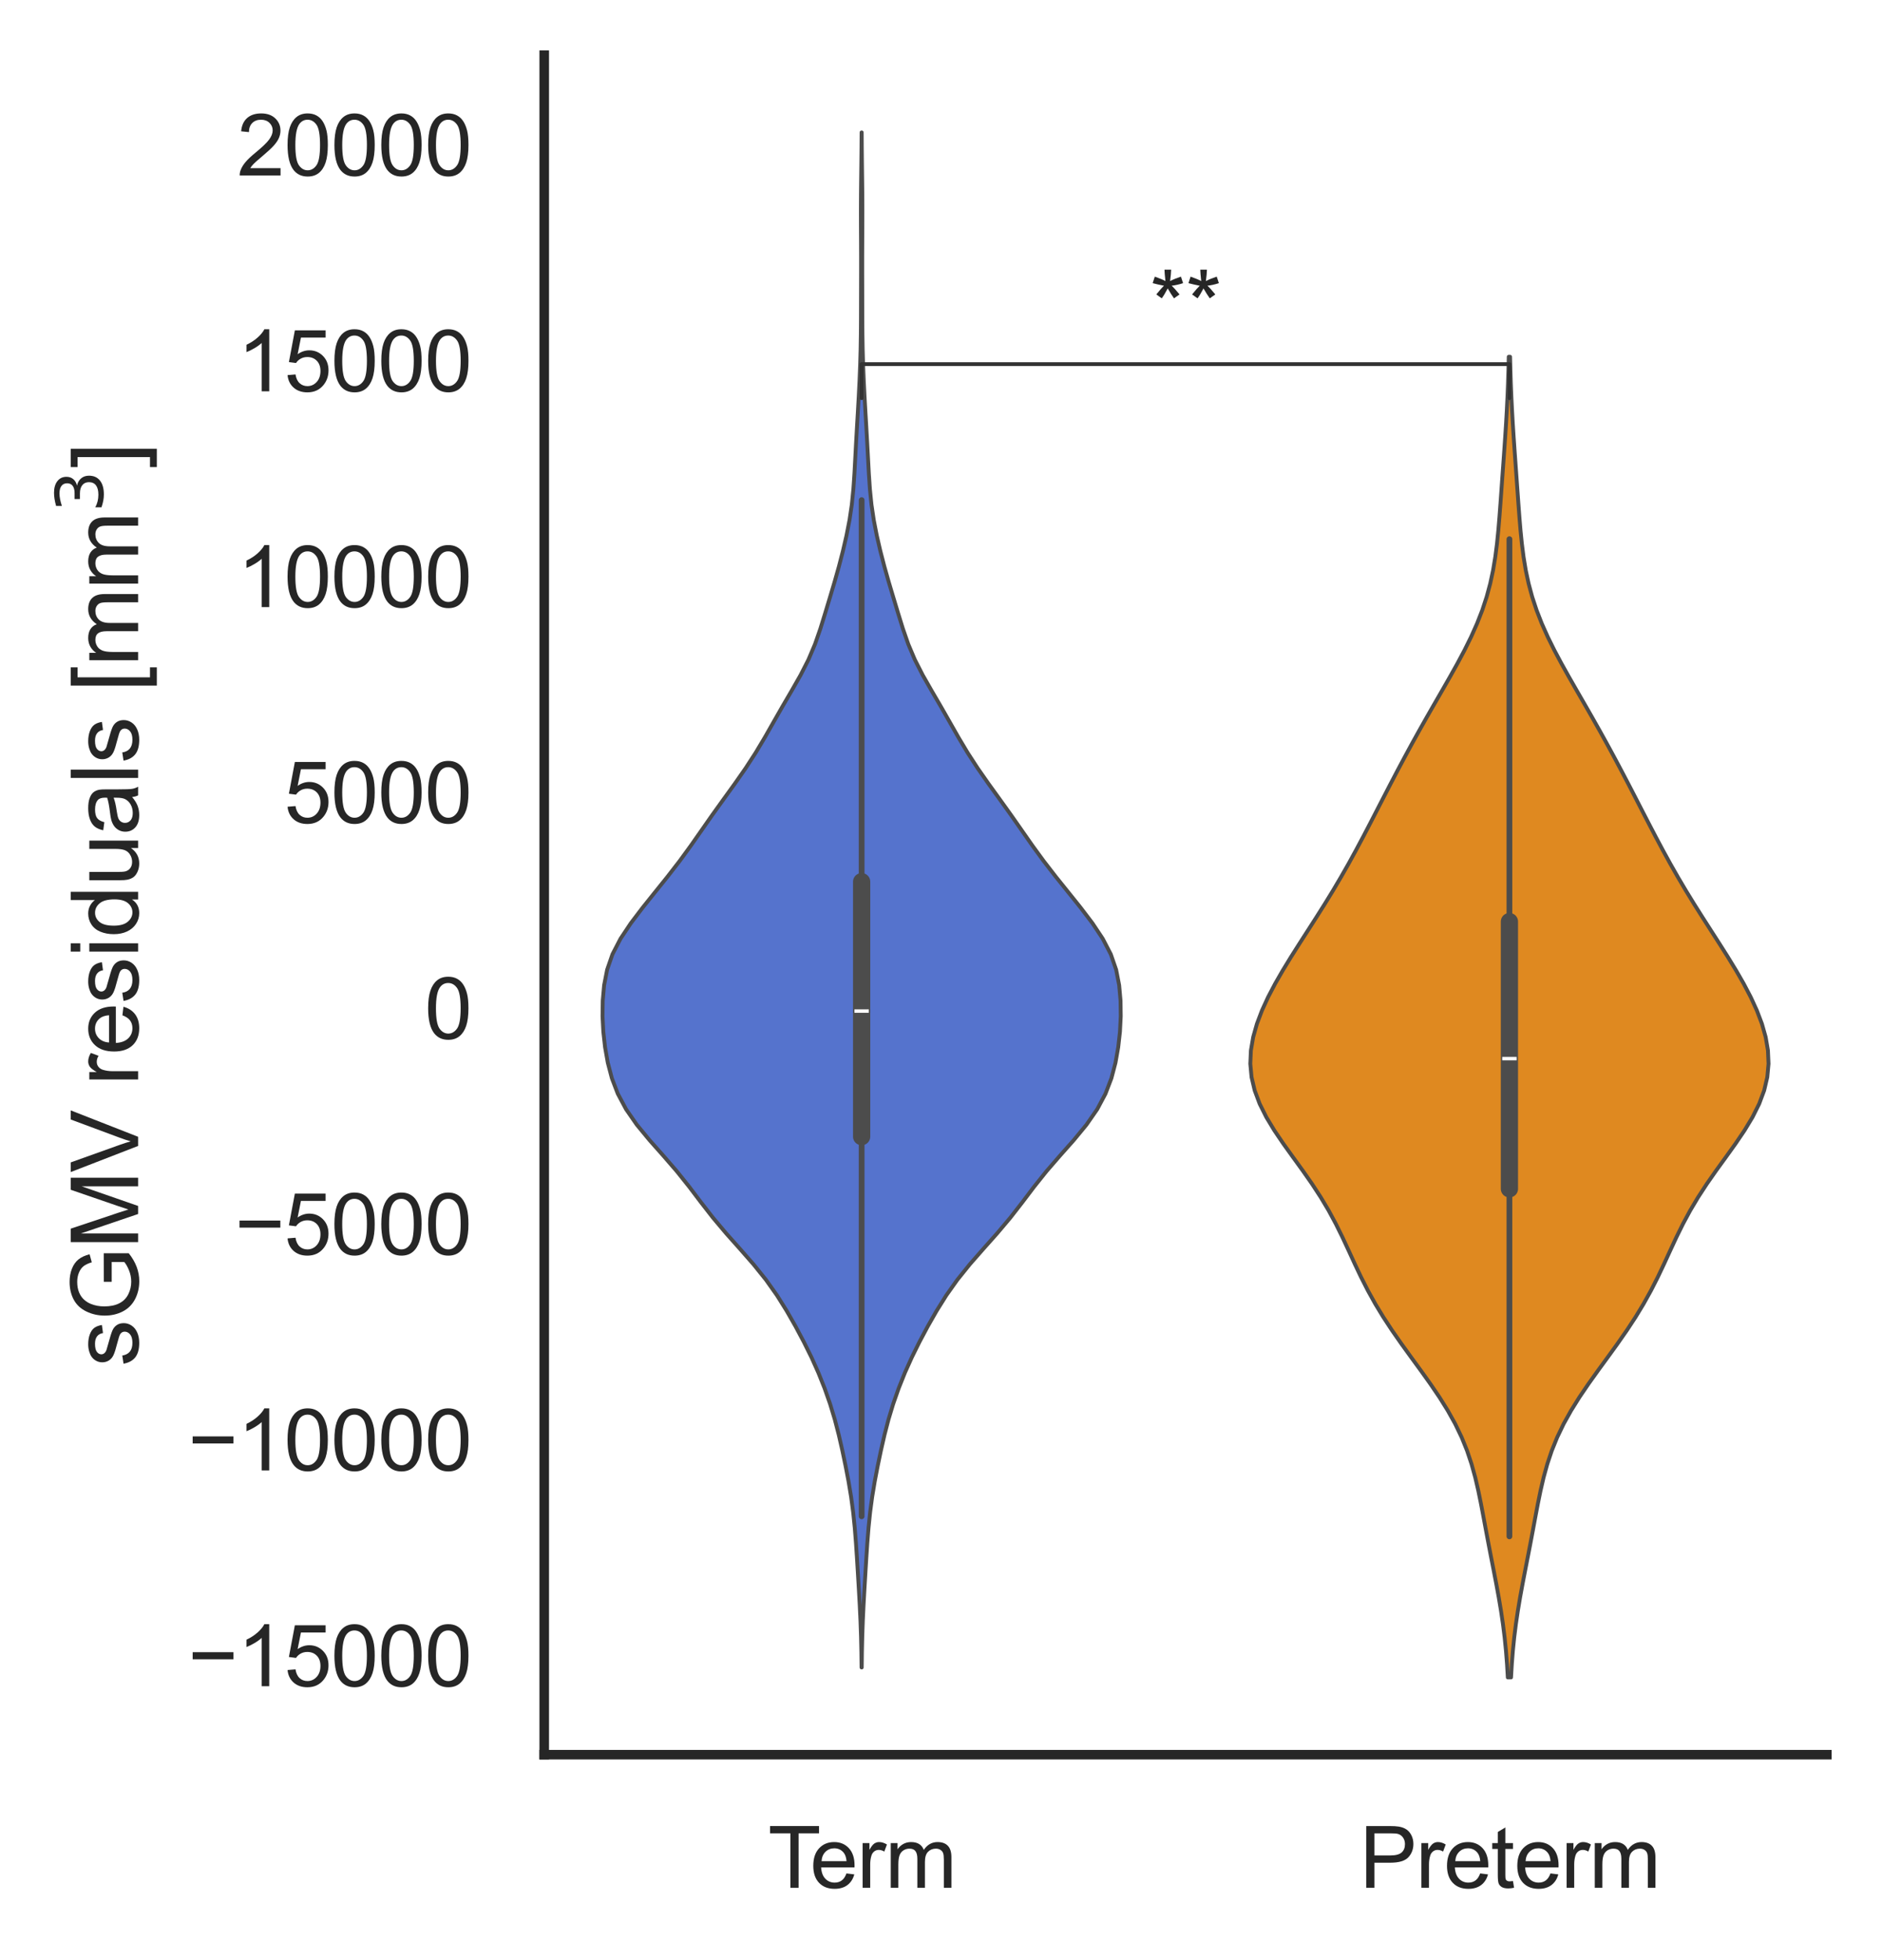 <?xml version="1.0" encoding="utf-8" standalone="no"?>
<!DOCTYPE svg PUBLIC "-//W3C//DTD SVG 1.1//EN"
  "http://www.w3.org/Graphics/SVG/1.1/DTD/svg11.dtd">
<svg xmlns:xlink="http://www.w3.org/1999/xlink" width="245.63pt" height="255.72pt" viewBox="0 0 245.63 255.72" xmlns="http://www.w3.org/2000/svg" version="1.1">
 <defs>
  <style type="text/css">*{stroke-linejoin: round; stroke-linecap: butt}</style>
 </defs>
 <g id="figure_1">
  <g id="patch_1">
   <path d="M 0 255.72 
L 245.63 255.72 
L 245.63 0 
L 0 0 
z
" style="fill: #ffffff"/>
  </g>
  <g id="axes_1">
   <g id="patch_2">
    <path d="M 71.03 228.96 
L 238.43 228.96 
L 238.43 7.2 
L 71.03 7.2 
z
" style="fill: #ffffff"/>
   </g>
   <g id="matplotlib.axis_1">
    <g id="xtick_1">
     <g id="text_1">
      <!-- Term -->
      <g style="fill: #262626" transform="translate(100.239 246.334) scale(0.11 -0.11)">
       <defs>
        <path id="ArialMT-54" d="M 1659 0 
L 1659 4041 
L 150 4041 
L 150 4581 
L 3781 4581 
L 3781 4041 
L 2266 4041 
L 2266 0 
L 1659 0 
z
" transform="scale(0.016)"/>
        <path id="ArialMT-65" d="M 2694 1069 
L 3275 997 
Q 3138 488 2766 206 
Q 2394 -75 1816 -75 
Q 1088 -75 661 373 
Q 234 822 234 1631 
Q 234 2469 665 2931 
Q 1097 3394 1784 3394 
Q 2450 3394 2872 2941 
Q 3294 2488 3294 1666 
Q 3294 1616 3291 1516 
L 816 1516 
Q 847 969 1125 678 
Q 1403 388 1819 388 
Q 2128 388 2347 550 
Q 2566 713 2694 1069 
z
M 847 1978 
L 2700 1978 
Q 2663 2397 2488 2606 
Q 2219 2931 1791 2931 
Q 1403 2931 1139 2672 
Q 875 2413 847 1978 
z
" transform="scale(0.016)"/>
        <path id="ArialMT-72" d="M 416 0 
L 416 3319 
L 922 3319 
L 922 2816 
Q 1116 3169 1280 3281 
Q 1444 3394 1641 3394 
Q 1925 3394 2219 3213 
L 2025 2691 
Q 1819 2813 1613 2813 
Q 1428 2813 1281 2702 
Q 1134 2591 1072 2394 
Q 978 2094 978 1738 
L 978 0 
L 416 0 
z
" transform="scale(0.016)"/>
        <path id="ArialMT-6d" d="M 422 0 
L 422 3319 
L 925 3319 
L 925 2853 
Q 1081 3097 1340 3245 
Q 1600 3394 1931 3394 
Q 2300 3394 2536 3241 
Q 2772 3088 2869 2813 
Q 3263 3394 3894 3394 
Q 4388 3394 4653 3120 
Q 4919 2847 4919 2278 
L 4919 0 
L 4359 0 
L 4359 2091 
Q 4359 2428 4304 2576 
Q 4250 2725 4106 2815 
Q 3963 2906 3769 2906 
Q 3419 2906 3187 2673 
Q 2956 2441 2956 1928 
L 2956 0 
L 2394 0 
L 2394 2156 
Q 2394 2531 2256 2718 
Q 2119 2906 1806 2906 
Q 1569 2906 1367 2781 
Q 1166 2656 1075 2415 
Q 984 2175 984 1722 
L 984 0 
L 422 0 
z
" transform="scale(0.016)"/>
       </defs>
       <use xlink:href="#ArialMT-54"/>
       <use xlink:href="#ArialMT-65" x="49.959"/>
       <use xlink:href="#ArialMT-72" x="105.574"/>
       <use xlink:href="#ArialMT-6d" x="138.875"/>
      </g>
     </g>
    </g>
    <g id="xtick_2">
     <g id="text_2">
      <!-- Preterm -->
      <g style="fill: #262626" transform="translate(177.445 246.334) scale(0.11 -0.11)">
       <defs>
        <path id="ArialMT-50" d="M 494 0 
L 494 4581 
L 2222 4581 
Q 2678 4581 2919 4538 
Q 3256 4481 3484 4323 
Q 3713 4166 3852 3881 
Q 3991 3597 3991 3256 
Q 3991 2672 3619 2267 
Q 3247 1863 2275 1863 
L 1100 1863 
L 1100 0 
L 494 0 
z
M 1100 2403 
L 2284 2403 
Q 2872 2403 3119 2622 
Q 3366 2841 3366 3238 
Q 3366 3525 3220 3729 
Q 3075 3934 2838 4000 
Q 2684 4041 2272 4041 
L 1100 4041 
L 1100 2403 
z
" transform="scale(0.016)"/>
        <path id="ArialMT-74" d="M 1650 503 
L 1731 6 
Q 1494 -44 1306 -44 
Q 1000 -44 831 53 
Q 663 150 594 308 
Q 525 466 525 972 
L 525 2881 
L 113 2881 
L 113 3319 
L 525 3319 
L 525 4141 
L 1084 4478 
L 1084 3319 
L 1650 3319 
L 1650 2881 
L 1084 2881 
L 1084 941 
Q 1084 700 1114 631 
Q 1144 563 1211 522 
Q 1278 481 1403 481 
Q 1497 481 1650 503 
z
" transform="scale(0.016)"/>
       </defs>
       <use xlink:href="#ArialMT-50"/>
       <use xlink:href="#ArialMT-72" x="66.699"/>
       <use xlink:href="#ArialMT-65" x="100"/>
       <use xlink:href="#ArialMT-74" x="155.615"/>
       <use xlink:href="#ArialMT-65" x="183.398"/>
       <use xlink:href="#ArialMT-72" x="239.014"/>
       <use xlink:href="#ArialMT-6d" x="272.314"/>
      </g>
     </g>
    </g>
   </g>
   <g id="matplotlib.axis_2">
    <g id="ytick_1">
     <g id="text_3">
      <!-- −15000 -->
      <g style="fill: #262626" transform="translate(24.52 220.026) scale(0.11 -0.11)">
       <defs>
        <path id="ArialMT-2212" d="M 3381 1997 
L 356 1997 
L 356 2522 
L 3381 2522 
L 3381 1997 
z
" transform="scale(0.016)"/>
        <path id="ArialMT-31" d="M 2384 0 
L 1822 0 
L 1822 3584 
Q 1619 3391 1289 3197 
Q 959 3003 697 2906 
L 697 3450 
Q 1169 3672 1522 3987 
Q 1875 4303 2022 4600 
L 2384 4600 
L 2384 0 
z
" transform="scale(0.016)"/>
        <path id="ArialMT-35" d="M 266 1200 
L 856 1250 
Q 922 819 1161 601 
Q 1400 384 1738 384 
Q 2144 384 2425 690 
Q 2706 997 2706 1503 
Q 2706 1984 2436 2262 
Q 2166 2541 1728 2541 
Q 1456 2541 1237 2417 
Q 1019 2294 894 2097 
L 366 2166 
L 809 4519 
L 3088 4519 
L 3088 3981 
L 1259 3981 
L 1013 2750 
Q 1425 3038 1878 3038 
Q 2478 3038 2890 2622 
Q 3303 2206 3303 1553 
Q 3303 931 2941 478 
Q 2500 -78 1738 -78 
Q 1113 -78 717 272 
Q 322 622 266 1200 
z
" transform="scale(0.016)"/>
        <path id="ArialMT-30" d="M 266 2259 
Q 266 3072 433 3567 
Q 600 4063 929 4331 
Q 1259 4600 1759 4600 
Q 2128 4600 2406 4451 
Q 2684 4303 2865 4023 
Q 3047 3744 3150 3342 
Q 3253 2941 3253 2259 
Q 3253 1453 3087 958 
Q 2922 463 2592 192 
Q 2263 -78 1759 -78 
Q 1097 -78 719 397 
Q 266 969 266 2259 
z
M 844 2259 
Q 844 1131 1108 757 
Q 1372 384 1759 384 
Q 2147 384 2411 759 
Q 2675 1134 2675 2259 
Q 2675 3391 2411 3762 
Q 2147 4134 1753 4134 
Q 1366 4134 1134 3806 
Q 844 3388 844 2259 
z
" transform="scale(0.016)"/>
       </defs>
       <use xlink:href="#ArialMT-2212"/>
       <use xlink:href="#ArialMT-31" x="58.398"/>
       <use xlink:href="#ArialMT-35" x="114.014"/>
       <use xlink:href="#ArialMT-30" x="169.629"/>
       <use xlink:href="#ArialMT-30" x="225.244"/>
       <use xlink:href="#ArialMT-30" x="280.859"/>
      </g>
     </g>
    </g>
    <g id="ytick_2">
     <g id="text_4">
      <!-- −10000 -->
      <g style="fill: #262626" transform="translate(24.52 191.865) scale(0.11 -0.11)">
       <use xlink:href="#ArialMT-2212"/>
       <use xlink:href="#ArialMT-31" x="58.398"/>
       <use xlink:href="#ArialMT-30" x="114.014"/>
       <use xlink:href="#ArialMT-30" x="169.629"/>
       <use xlink:href="#ArialMT-30" x="225.244"/>
       <use xlink:href="#ArialMT-30" x="280.859"/>
      </g>
     </g>
    </g>
    <g id="ytick_3">
     <g id="text_5">
      <!-- −5000 -->
      <g style="fill: #262626" transform="translate(30.637 163.704) scale(0.11 -0.11)">
       <use xlink:href="#ArialMT-2212"/>
       <use xlink:href="#ArialMT-35" x="58.398"/>
       <use xlink:href="#ArialMT-30" x="114.014"/>
       <use xlink:href="#ArialMT-30" x="169.629"/>
       <use xlink:href="#ArialMT-30" x="225.244"/>
      </g>
     </g>
    </g>
    <g id="ytick_4">
     <g id="text_6">
      <!-- 0 -->
      <g style="fill: #262626" transform="translate(55.413 135.543) scale(0.11 -0.11)">
       <use xlink:href="#ArialMT-30"/>
      </g>
     </g>
    </g>
    <g id="ytick_5">
     <g id="text_7">
      <!-- 5000 -->
      <g style="fill: #262626" transform="translate(37.062 107.381) scale(0.11 -0.11)">
       <use xlink:href="#ArialMT-35"/>
       <use xlink:href="#ArialMT-30" x="55.615"/>
       <use xlink:href="#ArialMT-30" x="111.23"/>
       <use xlink:href="#ArialMT-30" x="166.846"/>
      </g>
     </g>
    </g>
    <g id="ytick_6">
     <g id="text_8">
      <!-- 10000 -->
      <g style="fill: #262626" transform="translate(30.945 79.22) scale(0.11 -0.11)">
       <use xlink:href="#ArialMT-31"/>
       <use xlink:href="#ArialMT-30" x="55.615"/>
       <use xlink:href="#ArialMT-30" x="111.23"/>
       <use xlink:href="#ArialMT-30" x="166.846"/>
       <use xlink:href="#ArialMT-30" x="222.461"/>
      </g>
     </g>
    </g>
    <g id="ytick_7">
     <g id="text_9">
      <!-- 15000 -->
      <g style="fill: #262626" transform="translate(30.945 51.059) scale(0.11 -0.11)">
       <use xlink:href="#ArialMT-31"/>
       <use xlink:href="#ArialMT-35" x="55.615"/>
       <use xlink:href="#ArialMT-30" x="111.23"/>
       <use xlink:href="#ArialMT-30" x="166.846"/>
       <use xlink:href="#ArialMT-30" x="222.461"/>
      </g>
     </g>
    </g>
    <g id="ytick_8">
     <g id="text_10">
      <!-- 20000 -->
      <g style="fill: #262626" transform="translate(30.945 22.898) scale(0.11 -0.11)">
       <defs>
        <path id="ArialMT-32" d="M 3222 541 
L 3222 0 
L 194 0 
Q 188 203 259 391 
Q 375 700 629 1000 
Q 884 1300 1366 1694 
Q 2113 2306 2375 2664 
Q 2638 3022 2638 3341 
Q 2638 3675 2398 3904 
Q 2159 4134 1775 4134 
Q 1369 4134 1125 3890 
Q 881 3647 878 3216 
L 300 3275 
Q 359 3922 746 4261 
Q 1134 4600 1788 4600 
Q 2447 4600 2831 4234 
Q 3216 3869 3216 3328 
Q 3216 3053 3103 2787 
Q 2991 2522 2730 2228 
Q 2469 1934 1863 1422 
Q 1356 997 1212 845 
Q 1069 694 975 541 
L 3222 541 
z
" transform="scale(0.016)"/>
       </defs>
       <use xlink:href="#ArialMT-32"/>
       <use xlink:href="#ArialMT-30" x="55.615"/>
       <use xlink:href="#ArialMT-30" x="111.23"/>
       <use xlink:href="#ArialMT-30" x="166.846"/>
       <use xlink:href="#ArialMT-30" x="222.461"/>
      </g>
     </g>
    </g>
    <g id="text_11">
     <!-- sGMV residuals [mm$^3$] -->
     <g style="fill: #262626" transform="translate(18.12 178.32) rotate(-90) scale(0.12 -0.12)">
      <defs>
       <path id="ArialMT-73" d="M 197 991 
L 753 1078 
Q 800 744 1014 566 
Q 1228 388 1613 388 
Q 2000 388 2187 545 
Q 2375 703 2375 916 
Q 2375 1106 2209 1216 
Q 2094 1291 1634 1406 
Q 1016 1563 777 1677 
Q 538 1791 414 1992 
Q 291 2194 291 2438 
Q 291 2659 392 2848 
Q 494 3038 669 3163 
Q 800 3259 1026 3326 
Q 1253 3394 1513 3394 
Q 1903 3394 2198 3281 
Q 2494 3169 2634 2976 
Q 2775 2784 2828 2463 
L 2278 2388 
Q 2241 2644 2061 2787 
Q 1881 2931 1553 2931 
Q 1166 2931 1000 2803 
Q 834 2675 834 2503 
Q 834 2394 903 2306 
Q 972 2216 1119 2156 
Q 1203 2125 1616 2013 
Q 2213 1853 2448 1751 
Q 2684 1650 2818 1456 
Q 2953 1263 2953 975 
Q 2953 694 2789 445 
Q 2625 197 2315 61 
Q 2006 -75 1616 -75 
Q 969 -75 630 194 
Q 291 463 197 991 
z
" transform="scale(0.016)"/>
       <path id="ArialMT-47" d="M 2638 1797 
L 2638 2334 
L 4578 2338 
L 4578 638 
Q 4131 281 3656 101 
Q 3181 -78 2681 -78 
Q 2006 -78 1454 211 
Q 903 500 622 1047 
Q 341 1594 341 2269 
Q 341 2938 620 3517 
Q 900 4097 1425 4378 
Q 1950 4659 2634 4659 
Q 3131 4659 3532 4498 
Q 3934 4338 4162 4050 
Q 4391 3763 4509 3300 
L 3963 3150 
Q 3859 3500 3706 3700 
Q 3553 3900 3268 4020 
Q 2984 4141 2638 4141 
Q 2222 4141 1919 4014 
Q 1616 3888 1430 3681 
Q 1244 3475 1141 3228 
Q 966 2803 966 2306 
Q 966 1694 1177 1281 
Q 1388 869 1791 669 
Q 2194 469 2647 469 
Q 3041 469 3416 620 
Q 3791 772 3984 944 
L 3984 1797 
L 2638 1797 
z
" transform="scale(0.016)"/>
       <path id="ArialMT-4d" d="M 475 0 
L 475 4581 
L 1388 4581 
L 2472 1338 
Q 2622 884 2691 659 
Q 2769 909 2934 1394 
L 4031 4581 
L 4847 4581 
L 4847 0 
L 4263 0 
L 4263 3834 
L 2931 0 
L 2384 0 
L 1059 3900 
L 1059 0 
L 475 0 
z
" transform="scale(0.016)"/>
       <path id="ArialMT-56" d="M 1803 0 
L 28 4581 
L 684 4581 
L 1875 1253 
Q 2019 853 2116 503 
Q 2222 878 2363 1253 
L 3600 4581 
L 4219 4581 
L 2425 0 
L 1803 0 
z
" transform="scale(0.016)"/>
       <path id="ArialMT-20" transform="scale(0.016)"/>
       <path id="ArialMT-69" d="M 425 3934 
L 425 4581 
L 988 4581 
L 988 3934 
L 425 3934 
z
M 425 0 
L 425 3319 
L 988 3319 
L 988 0 
L 425 0 
z
" transform="scale(0.016)"/>
       <path id="ArialMT-64" d="M 2575 0 
L 2575 419 
Q 2259 -75 1647 -75 
Q 1250 -75 917 144 
Q 584 363 401 755 
Q 219 1147 219 1656 
Q 219 2153 384 2558 
Q 550 2963 881 3178 
Q 1213 3394 1622 3394 
Q 1922 3394 2156 3267 
Q 2391 3141 2538 2938 
L 2538 4581 
L 3097 4581 
L 3097 0 
L 2575 0 
z
M 797 1656 
Q 797 1019 1065 703 
Q 1334 388 1700 388 
Q 2069 388 2326 689 
Q 2584 991 2584 1609 
Q 2584 2291 2321 2609 
Q 2059 2928 1675 2928 
Q 1300 2928 1048 2622 
Q 797 2316 797 1656 
z
" transform="scale(0.016)"/>
       <path id="ArialMT-75" d="M 2597 0 
L 2597 488 
Q 2209 -75 1544 -75 
Q 1250 -75 995 37 
Q 741 150 617 320 
Q 494 491 444 738 
Q 409 903 409 1263 
L 409 3319 
L 972 3319 
L 972 1478 
Q 972 1038 1006 884 
Q 1059 663 1231 536 
Q 1403 409 1656 409 
Q 1909 409 2131 539 
Q 2353 669 2445 892 
Q 2538 1116 2538 1541 
L 2538 3319 
L 3100 3319 
L 3100 0 
L 2597 0 
z
" transform="scale(0.016)"/>
       <path id="ArialMT-61" d="M 2588 409 
Q 2275 144 1986 34 
Q 1697 -75 1366 -75 
Q 819 -75 525 192 
Q 231 459 231 875 
Q 231 1119 342 1320 
Q 453 1522 633 1644 
Q 813 1766 1038 1828 
Q 1203 1872 1538 1913 
Q 2219 1994 2541 2106 
Q 2544 2222 2544 2253 
Q 2544 2597 2384 2738 
Q 2169 2928 1744 2928 
Q 1347 2928 1158 2789 
Q 969 2650 878 2297 
L 328 2372 
Q 403 2725 575 2942 
Q 747 3159 1072 3276 
Q 1397 3394 1825 3394 
Q 2250 3394 2515 3294 
Q 2781 3194 2906 3042 
Q 3031 2891 3081 2659 
Q 3109 2516 3109 2141 
L 3109 1391 
Q 3109 606 3145 398 
Q 3181 191 3288 0 
L 2700 0 
Q 2613 175 2588 409 
z
M 2541 1666 
Q 2234 1541 1622 1453 
Q 1275 1403 1131 1340 
Q 988 1278 909 1158 
Q 831 1038 831 891 
Q 831 666 1001 516 
Q 1172 366 1500 366 
Q 1825 366 2078 508 
Q 2331 650 2450 897 
Q 2541 1088 2541 1459 
L 2541 1666 
z
" transform="scale(0.016)"/>
       <path id="ArialMT-6c" d="M 409 0 
L 409 4581 
L 972 4581 
L 972 0 
L 409 0 
z
" transform="scale(0.016)"/>
       <path id="ArialMT-5b" d="M 434 -1272 
L 434 4581 
L 1675 4581 
L 1675 4116 
L 997 4116 
L 997 -806 
L 1675 -806 
L 1675 -1272 
L 434 -1272 
z
" transform="scale(0.016)"/>
       <path id="DejaVuSans-33" d="M 2597 2516 
Q 3050 2419 3304 2112 
Q 3559 1806 3559 1356 
Q 3559 666 3084 287 
Q 2609 -91 1734 -91 
Q 1441 -91 1130 -33 
Q 819 25 488 141 
L 488 750 
Q 750 597 1062 519 
Q 1375 441 1716 441 
Q 2309 441 2620 675 
Q 2931 909 2931 1356 
Q 2931 1769 2642 2001 
Q 2353 2234 1838 2234 
L 1294 2234 
L 1294 2753 
L 1863 2753 
Q 2328 2753 2575 2939 
Q 2822 3125 2822 3475 
Q 2822 3834 2567 4026 
Q 2313 4219 1838 4219 
Q 1578 4219 1281 4162 
Q 984 4106 628 3988 
L 628 4550 
Q 988 4650 1302 4700 
Q 1616 4750 1894 4750 
Q 2613 4750 3031 4423 
Q 3450 4097 3450 3541 
Q 3450 3153 3228 2886 
Q 3006 2619 2597 2516 
z
" transform="scale(0.016)"/>
       <path id="ArialMT-5d" d="M 1363 -1272 
L 122 -1272 
L 122 -806 
L 800 -806 
L 800 4116 
L 122 4116 
L 122 4581 
L 1363 4581 
L 1363 -1272 
z
" transform="scale(0.016)"/>
      </defs>
      <use xlink:href="#ArialMT-73" transform="translate(0 0.766)"/>
      <use xlink:href="#ArialMT-47" transform="translate(50 0.766)"/>
      <use xlink:href="#ArialMT-4d" transform="translate(127.783 0.766)"/>
      <use xlink:href="#ArialMT-56" transform="translate(211.084 0.766)"/>
      <use xlink:href="#ArialMT-20" transform="translate(277.783 0.766)"/>
      <use xlink:href="#ArialMT-72" transform="translate(305.566 0.766)"/>
      <use xlink:href="#ArialMT-65" transform="translate(338.867 0.766)"/>
      <use xlink:href="#ArialMT-73" transform="translate(394.482 0.766)"/>
      <use xlink:href="#ArialMT-69" transform="translate(444.482 0.766)"/>
      <use xlink:href="#ArialMT-64" transform="translate(466.699 0.766)"/>
      <use xlink:href="#ArialMT-75" transform="translate(522.314 0.766)"/>
      <use xlink:href="#ArialMT-61" transform="translate(577.93 0.766)"/>
      <use xlink:href="#ArialMT-6c" transform="translate(633.545 0.766)"/>
      <use xlink:href="#ArialMT-73" transform="translate(655.762 0.766)"/>
      <use xlink:href="#ArialMT-20" transform="translate(705.762 0.766)"/>
      <use xlink:href="#ArialMT-5b" transform="translate(733.545 0.766)"/>
      <use xlink:href="#ArialMT-6d" transform="translate(761.328 0.766)"/>
      <use xlink:href="#ArialMT-6d" transform="translate(844.629 0.766)"/>
      <use xlink:href="#DejaVuSans-33" transform="translate(928.887 39.047) scale(0.7)"/>
      <use xlink:href="#ArialMT-5d" transform="translate(976.157 0.766)"/>
     </g>
    </g>
   </g>
   <g id="PolyCollection_1">
    <defs>
     <path id="m1235b71c80" d="M 112.472 -38.143 
L 112.442 -38.143 
L 112.419 -40.166 
L 112.375 -42.19 
L 112.304 -44.213 
L 112.208 -46.236 
L 112.095 -48.259 
L 111.975 -50.282 
L 111.852 -52.306 
L 111.718 -54.329 
L 111.558 -56.352 
L 111.352 -58.375 
L 111.082 -60.398 
L 110.746 -62.422 
L 110.358 -64.445 
L 109.935 -66.468 
L 109.473 -68.491 
L 108.948 -70.514 
L 108.335 -72.538 
L 107.625 -74.561 
L 106.817 -76.584 
L 105.909 -78.607 
L 104.906 -80.63 
L 103.827 -82.654 
L 102.671 -84.677 
L 101.405 -86.7 
L 99.97 -88.723 
L 98.341 -90.746 
L 96.567 -92.77 
L 94.766 -94.793 
L 93.061 -96.816 
L 91.484 -98.839 
L 89.952 -100.862 
L 88.334 -102.886 
L 86.582 -104.909 
L 84.786 -106.932 
L 83.116 -108.955 
L 81.712 -110.978 
L 80.632 -113.002 
L 79.858 -115.025 
L 79.326 -117.048 
L 78.968 -119.071 
L 78.742 -121.094 
L 78.639 -123.118 
L 78.666 -125.141 
L 78.845 -127.164 
L 79.24 -129.187 
L 79.939 -131.21 
L 80.987 -133.234 
L 82.334 -135.257 
L 83.871 -137.28 
L 85.492 -139.303 
L 87.12 -141.326 
L 88.688 -143.35 
L 90.164 -145.373 
L 91.579 -147.396 
L 92.994 -149.419 
L 94.446 -151.442 
L 95.909 -153.466 
L 97.321 -155.489 
L 98.634 -157.512 
L 99.842 -159.535 
L 100.993 -161.558 
L 102.15 -163.582 
L 103.332 -165.605 
L 104.485 -167.628 
L 105.518 -169.651 
L 106.374 -171.674 
L 107.076 -173.698 
L 107.702 -175.721 
L 108.313 -177.744 
L 108.916 -179.767 
L 109.488 -181.79 
L 110.012 -183.813 
L 110.479 -185.837 
L 110.874 -187.86 
L 111.174 -189.883 
L 111.378 -191.906 
L 111.515 -193.929 
L 111.623 -195.953 
L 111.731 -197.976 
L 111.846 -199.999 
L 111.965 -202.022 
L 112.079 -204.045 
L 112.18 -206.069 
L 112.262 -208.092 
L 112.32 -210.115 
L 112.353 -212.138 
L 112.367 -214.161 
L 112.372 -216.185 
L 112.376 -218.208 
L 112.381 -220.231 
L 112.381 -222.254 
L 112.374 -224.277 
L 112.362 -226.301 
L 112.358 -228.324 
L 112.367 -230.347 
L 112.389 -232.37 
L 112.414 -234.393 
L 112.435 -236.417 
L 112.448 -238.44 
L 112.467 -238.44 
L 112.467 -238.44 
L 112.479 -236.417 
L 112.5 -234.393 
L 112.525 -232.37 
L 112.547 -230.347 
L 112.556 -228.324 
L 112.552 -226.301 
L 112.541 -224.277 
L 112.533 -222.254 
L 112.533 -220.231 
L 112.538 -218.208 
L 112.542 -216.185 
L 112.547 -214.161 
L 112.561 -212.138 
L 112.594 -210.115 
L 112.652 -208.092 
L 112.734 -206.069 
L 112.835 -204.045 
L 112.949 -202.022 
L 113.068 -199.999 
L 113.183 -197.976 
L 113.291 -195.953 
L 113.399 -193.929 
L 113.536 -191.906 
L 113.74 -189.883 
L 114.041 -187.86 
L 114.435 -185.837 
L 114.902 -183.813 
L 115.426 -181.79 
L 115.998 -179.767 
L 116.602 -177.744 
L 117.212 -175.721 
L 117.838 -173.698 
L 118.541 -171.674 
L 119.397 -169.651 
L 120.429 -167.628 
L 121.583 -165.605 
L 122.765 -163.582 
L 123.921 -161.558 
L 125.072 -159.535 
L 126.28 -157.512 
L 127.593 -155.489 
L 129.006 -153.466 
L 130.468 -151.442 
L 131.92 -149.419 
L 133.336 -147.396 
L 134.75 -145.373 
L 136.227 -143.35 
L 137.794 -141.326 
L 139.422 -139.303 
L 141.044 -137.28 
L 142.58 -135.257 
L 143.927 -133.234 
L 144.975 -131.21 
L 145.675 -129.187 
L 146.069 -127.164 
L 146.249 -125.141 
L 146.275 -123.118 
L 146.172 -121.094 
L 145.946 -119.071 
L 145.588 -117.048 
L 145.056 -115.025 
L 144.282 -113.002 
L 143.202 -110.978 
L 141.798 -108.955 
L 140.128 -106.932 
L 138.332 -104.909 
L 136.58 -102.886 
L 134.962 -100.862 
L 133.43 -98.839 
L 131.854 -96.816 
L 130.148 -94.793 
L 128.348 -92.77 
L 126.573 -90.746 
L 124.944 -88.723 
L 123.509 -86.7 
L 122.243 -84.677 
L 121.088 -82.654 
L 120.008 -80.63 
L 119.006 -78.607 
L 118.097 -76.584 
L 117.289 -74.561 
L 116.579 -72.538 
L 115.966 -70.514 
L 115.441 -68.491 
L 114.979 -66.468 
L 114.556 -64.445 
L 114.168 -62.422 
L 113.832 -60.398 
L 113.563 -58.375 
L 113.356 -56.352 
L 113.196 -54.329 
L 113.062 -52.306 
L 112.939 -50.282 
L 112.819 -48.259 
L 112.706 -46.236 
L 112.611 -44.213 
L 112.54 -42.19 
L 112.495 -40.166 
L 112.472 -38.143 
z
" style="stroke: #4c4c4c; stroke-width: 0.5"/>
    </defs>
    <g clip-path="url(#pe000d511f8)">
     <use xlink:href="#m1235b71c80" x="0" y="255.72" style="fill: #5573cd; stroke: #4c4c4c; stroke-width: 0.5"/>
    </g>
   </g>
   <g id="PolyCollection_2">
    <defs>
     <path id="mf01c9a1175" d="M 197.214 -36.84 
L 196.791 -36.84 
L 196.688 -38.581 
L 196.551 -40.321 
L 196.375 -42.062 
L 196.158 -43.803 
L 195.901 -45.543 
L 195.609 -47.284 
L 195.29 -49.025 
L 194.955 -50.765 
L 194.615 -52.506 
L 194.279 -54.247 
L 193.95 -55.987 
L 193.626 -57.728 
L 193.296 -59.469 
L 192.941 -61.209 
L 192.537 -62.95 
L 192.056 -64.691 
L 191.473 -66.431 
L 190.768 -68.172 
L 189.931 -69.913 
L 188.962 -71.653 
L 187.874 -73.394 
L 186.691 -75.135 
L 185.446 -76.876 
L 184.175 -78.616 
L 182.915 -80.357 
L 181.7 -82.098 
L 180.556 -83.838 
L 179.498 -85.579 
L 178.531 -87.32 
L 177.645 -89.06 
L 176.818 -90.801 
L 176.018 -92.542 
L 175.208 -94.282 
L 174.349 -96.023 
L 173.41 -97.764 
L 172.372 -99.504 
L 171.235 -101.245 
L 170.017 -102.986 
L 168.756 -104.726 
L 167.506 -106.467 
L 166.325 -108.208 
L 165.274 -109.948 
L 164.405 -111.689 
L 163.755 -113.43 
L 163.346 -115.171 
L 163.184 -116.911 
L 163.261 -118.652 
L 163.558 -120.393 
L 164.049 -122.133 
L 164.709 -123.874 
L 165.508 -125.615 
L 166.421 -127.355 
L 167.422 -129.096 
L 168.485 -130.837 
L 169.588 -132.577 
L 170.708 -134.318 
L 171.825 -136.059 
L 172.924 -137.799 
L 173.991 -139.54 
L 175.02 -141.281 
L 176.012 -143.021 
L 176.968 -144.762 
L 177.897 -146.503 
L 178.806 -148.244 
L 179.705 -149.984 
L 180.602 -151.725 
L 181.503 -153.466 
L 182.415 -155.206 
L 183.343 -156.947 
L 184.288 -158.688 
L 185.253 -160.428 
L 186.236 -162.169 
L 187.235 -163.91 
L 188.239 -165.65 
L 189.236 -167.391 
L 190.209 -169.132 
L 191.137 -170.872 
L 191.999 -172.613 
L 192.776 -174.354 
L 193.456 -176.094 
L 194.029 -177.835 
L 194.498 -179.576 
L 194.87 -181.316 
L 195.158 -183.057 
L 195.381 -184.798 
L 195.556 -186.539 
L 195.702 -188.279 
L 195.832 -190.02 
L 195.957 -191.761 
L 196.081 -193.501 
L 196.207 -195.242 
L 196.331 -196.983 
L 196.451 -198.723 
L 196.563 -200.464 
L 196.662 -202.205 
L 196.747 -203.945 
L 196.817 -205.686 
L 196.872 -207.427 
L 196.914 -209.167 
L 197.091 -209.167 
L 197.091 -209.167 
L 197.133 -207.427 
L 197.188 -205.686 
L 197.258 -203.945 
L 197.343 -202.205 
L 197.442 -200.464 
L 197.554 -198.723 
L 197.674 -196.983 
L 197.798 -195.242 
L 197.924 -193.501 
L 198.048 -191.761 
L 198.173 -190.02 
L 198.304 -188.279 
L 198.449 -186.539 
L 198.625 -184.798 
L 198.847 -183.057 
L 199.135 -181.316 
L 199.507 -179.576 
L 199.976 -177.835 
L 200.55 -176.094 
L 201.229 -174.354 
L 202.007 -172.613 
L 202.868 -170.872 
L 203.796 -169.132 
L 204.769 -167.391 
L 205.766 -165.65 
L 206.77 -163.91 
L 207.769 -162.169 
L 208.753 -160.428 
L 209.717 -158.688 
L 210.663 -156.947 
L 211.59 -155.206 
L 212.502 -153.466 
L 213.404 -151.725 
L 214.3 -149.984 
L 215.199 -148.244 
L 216.109 -146.503 
L 217.037 -144.762 
L 217.993 -143.021 
L 218.985 -141.281 
L 220.014 -139.54 
L 221.082 -137.799 
L 222.18 -136.059 
L 223.297 -134.318 
L 224.417 -132.577 
L 225.52 -130.837 
L 226.583 -129.096 
L 227.584 -127.355 
L 228.497 -125.615 
L 229.296 -123.874 
L 229.956 -122.133 
L 230.448 -120.393 
L 230.744 -118.652 
L 230.821 -116.911 
L 230.659 -115.171 
L 230.25 -113.43 
L 229.6 -111.689 
L 228.731 -109.948 
L 227.68 -108.208 
L 226.499 -106.467 
L 225.249 -104.726 
L 223.988 -102.986 
L 222.77 -101.245 
L 221.633 -99.504 
L 220.595 -97.764 
L 219.656 -96.023 
L 218.797 -94.282 
L 217.987 -92.542 
L 217.187 -90.801 
L 216.36 -89.06 
L 215.474 -87.32 
L 214.507 -85.579 
L 213.45 -83.838 
L 212.305 -82.098 
L 211.09 -80.357 
L 209.83 -78.616 
L 208.559 -76.876 
L 207.314 -75.135 
L 206.131 -73.394 
L 205.044 -71.653 
L 204.074 -69.913 
L 203.237 -68.172 
L 202.532 -66.431 
L 201.949 -64.691 
L 201.468 -62.95 
L 201.064 -61.209 
L 200.709 -59.469 
L 200.379 -57.728 
L 200.055 -55.987 
L 199.727 -54.247 
L 199.39 -52.506 
L 199.05 -50.765 
L 198.715 -49.025 
L 198.396 -47.284 
L 198.105 -45.543 
L 197.848 -43.803 
L 197.63 -42.062 
L 197.454 -40.321 
L 197.317 -38.581 
L 197.214 -36.84 
z
" style="stroke: #4c4c4c; stroke-width: 0.5"/>
    </defs>
    <g clip-path="url(#pe000d511f8)">
     <use xlink:href="#mf01c9a1175" x="0" y="255.72" style="fill: #df8920; stroke: #4c4c4c; stroke-width: 0.5"/>
    </g>
   </g>
   <g id="line2d_1">
    <path d="M 112.457 197.856 
L 112.457 65.256 
" clip-path="url(#pe000d511f8)" style="fill: none; stroke: #4c4c4c; stroke-width: 0.75; stroke-linecap: round"/>
   </g>
   <g id="line2d_2">
    <path d="M 112.457 148.312 
L 112.457 115.046 
" clip-path="url(#pe000d511f8)" style="fill: none; stroke: #4c4c4c; stroke-width: 2.25; stroke-linecap: round"/>
   </g>
   <g id="line2d_3">
    <path d="M 112.457 131.928 
" clip-path="url(#pe000d511f8)" style="fill: none; stroke: #4c4c4c; stroke-width: 1.5; stroke-linecap: round"/>
    <defs>
     <path id="m493c4d365b" d="M 0.938 0 
L -0.938 -0 
" style="stroke: #ffffff; stroke-width: 0.45"/>
    </defs>
    <g clip-path="url(#pe000d511f8)">
     <use xlink:href="#m493c4d365b" x="112.457" y="131.928" style="fill: #ffffff; stroke: #ffffff; stroke-width: 0.45"/>
    </g>
   </g>
   <g id="line2d_4">
    <path d="M 197.003 200.474 
L 197.003 70.351 
" clip-path="url(#pe000d511f8)" style="fill: none; stroke: #4c4c4c; stroke-width: 0.75; stroke-linecap: round"/>
   </g>
   <g id="line2d_5">
    <path d="M 197.003 155.123 
L 197.003 120.253 
" clip-path="url(#pe000d511f8)" style="fill: none; stroke: #4c4c4c; stroke-width: 2.25; stroke-linecap: round"/>
   </g>
   <g id="line2d_6">
    <path d="M 197.003 138.134 
" clip-path="url(#pe000d511f8)" style="fill: none; stroke: #4c4c4c; stroke-width: 1.5; stroke-linecap: round"/>
    <g clip-path="url(#pe000d511f8)">
     <use xlink:href="#m493c4d365b" x="197.003" y="138.134" style="fill: #ffffff; stroke: #ffffff; stroke-width: 0.45"/>
    </g>
   </g>
   <g id="line2d_7">
    <path d="M 112.457 51.95 
L 112.457 47.515 
L 197.003 47.515 
L 197.003 51.95 
" style="fill: none; stroke: #333333; stroke-width: 0.5; stroke-linecap: round"/>
   </g>
   <g id="patch_3">
    <path d="M 71.03 228.96 
L 71.03 7.2 
" style="fill: none; stroke: #262626; stroke-width: 1.25; stroke-linejoin: miter; stroke-linecap: square"/>
   </g>
   <g id="patch_4">
    <path d="M 71.03 228.96 
L 238.43 228.96 
" style="fill: none; stroke: #262626; stroke-width: 1.25; stroke-linejoin: miter; stroke-linecap: square"/>
   </g>
   <g id="text_12">
    <!-- ** -->
    <g style="fill: #262626" transform="translate(150.059 44.13) scale(0.12 -0.12)">
     <defs>
      <path id="ArialMT-2a" d="M 200 3741 
L 344 4184 
Q 841 4009 1066 3881 
Q 1006 4447 1003 4659 
L 1456 4659 
Q 1447 4350 1384 3884 
Q 1706 4047 2122 4184 
L 2266 3741 
Q 1869 3609 1488 3566 
Q 1678 3400 2025 2975 
L 1650 2709 
Q 1469 2956 1222 3381 
Q 991 2941 816 2709 
L 447 2975 
Q 809 3422 966 3566 
Q 563 3644 200 3741 
z
" transform="scale(0.016)"/>
     </defs>
     <use xlink:href="#ArialMT-2a"/>
     <use xlink:href="#ArialMT-2a" x="38.916"/>
    </g>
   </g>
  </g>
 </g>
 <defs>
  <clipPath id="pe000d511f8">
   <rect x="71.03" y="7.2" width="167.4" height="221.76"/>
  </clipPath>
 </defs>
</svg>
